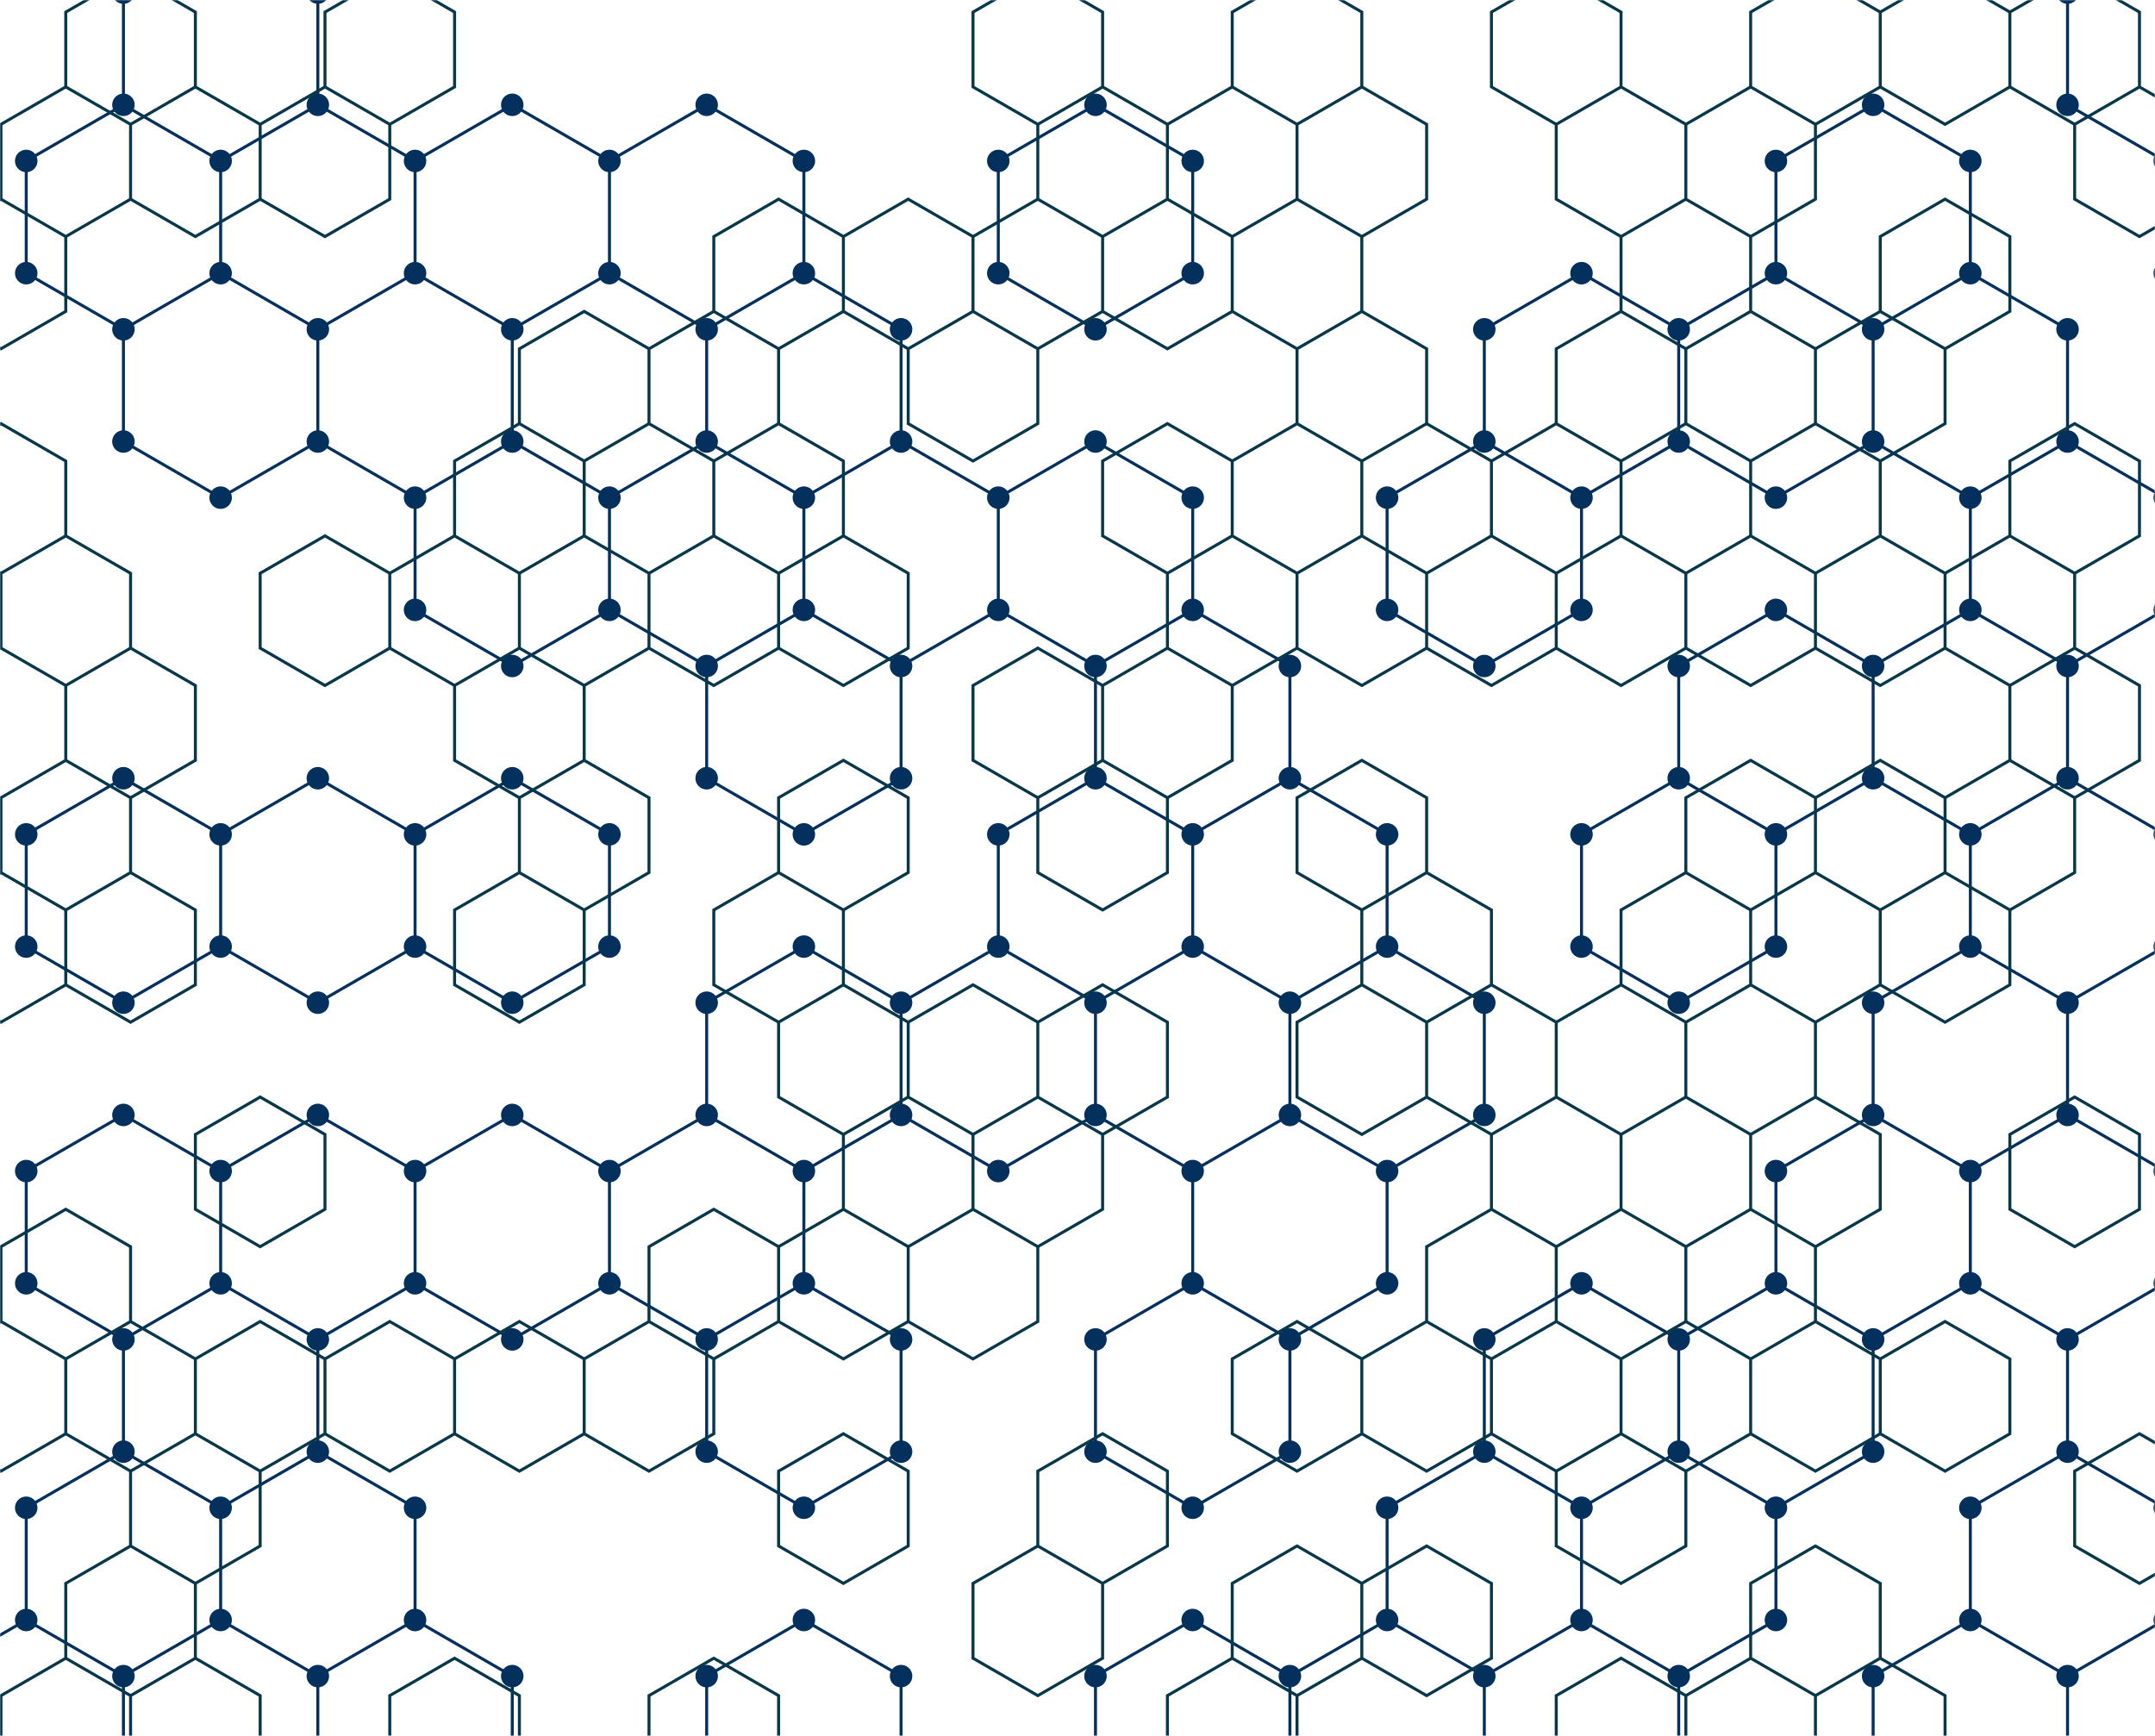 <svg xmlns="http://www.w3.org/2000/svg" version="1.1" xmlns:xlink="http://www.w3.org/1999/xlink" xmlns:svgjs="http://svgjs.com/svgjs" width="1440" height="1160" preserveAspectRatio="none" viewBox="0 0 1440 1160"><g mask="url(&quot;#SvgjsMask1005&quot;)" fill="none"><path d="M82.48 70.05L147.44 107.55L147.44 182.55L82.48 220.05L17.53 182.55L17.53 107.55zM82.48 520.05L147.44 557.55L147.44 632.55L82.48 670.05L17.53 632.55L17.53 557.55zM82.48 745.05L147.44 782.55L147.44 857.55L82.48 895.05L17.53 857.55L17.53 782.55zM82.48 970.05L147.44 1007.55L147.44 1082.55L82.48 1120.05L17.53 1082.55L17.53 1007.55zM17.53 1082.55L82.48 1120.05L82.48 1195.05L17.53 1232.55L-47.42 1195.05L-47.42 1120.05zM147.44 -42.45L212.39 -4.95L212.39 70.05L147.44 107.55L82.48 70.05L82.48 -4.95zM212.39 70.05L277.35 107.55L277.35 182.55L212.39 220.05L147.44 182.55L147.44 107.55zM147.44 182.55L212.39 220.05L212.39 295.05L147.44 332.55L82.48 295.05L82.48 220.05zM212.39 520.05L277.35 557.55L277.35 632.55L212.39 670.05L147.44 632.55L147.44 557.55zM212.39 745.05L277.35 782.55L277.35 857.55L212.39 895.05L147.44 857.55L147.44 782.55zM147.44 857.55L212.39 895.05L212.39 970.05L147.44 1007.55L82.48 970.05L82.48 895.05zM212.39 970.05L277.35 1007.55L277.35 1082.55L212.39 1120.05L147.44 1082.55L147.44 1007.55zM147.44 1082.55L212.39 1120.05L212.39 1195.05L147.44 1232.55L82.48 1195.05L82.48 1120.05zM342.3 70.05L407.25 107.55L407.25 182.55L342.3 220.05L277.35 182.55L277.35 107.55zM277.35 182.55L342.3 220.05L342.3 295.05L277.35 332.55L212.39 295.05L212.39 220.05zM342.3 295.05L407.25 332.55L407.25 407.55L342.3 445.05L277.35 407.55L277.35 332.55zM342.3 520.05L407.25 557.55L407.25 632.55L342.3 670.05L277.35 632.55L277.35 557.55zM342.3 745.05L407.25 782.55L407.25 857.55L342.3 895.05L277.35 857.55L277.35 782.55zM277.35 1082.55L342.3 1120.05L342.3 1195.05L277.35 1232.55L212.39 1195.05L212.39 1120.05zM472.21 70.05L537.16 107.55L537.16 182.55L472.21 220.05L407.25 182.55L407.25 107.55zM472.21 295.05L537.16 332.55L537.16 407.55L472.21 445.05L407.25 407.55L407.25 332.55zM472.21 745.05L537.16 782.55L537.16 857.55L472.21 895.05L407.25 857.55L407.25 782.55zM537.16 182.55L602.11 220.05L602.11 295.05L537.16 332.55L472.21 295.05L472.21 220.05zM602.11 295.05L667.07 332.55L667.07 407.55L602.11 445.05L537.16 407.55L537.16 332.55zM537.16 407.55L602.11 445.05L602.11 520.05L537.16 557.55L472.21 520.05L472.21 445.05zM537.16 632.55L602.11 670.05L602.11 745.05L537.16 782.55L472.21 745.05L472.21 670.05zM537.16 857.55L602.11 895.05L602.11 970.05L537.16 1007.55L472.21 970.05L472.21 895.05zM537.16 1082.55L602.11 1120.05L602.11 1195.05L537.16 1232.55L472.21 1195.05L472.21 1120.05zM732.02 70.05L796.98 107.55L796.98 182.55L732.02 220.05L667.07 182.55L667.07 107.55zM732.02 295.05L796.98 332.55L796.98 407.55L732.02 445.05L667.07 407.55L667.07 332.55zM732.02 520.05L796.98 557.55L796.98 632.55L732.02 670.05L667.07 632.55L667.07 557.55zM667.07 632.55L732.02 670.05L732.02 745.05L667.07 782.55L602.11 745.05L602.11 670.05zM796.97 407.55L861.93 445.05L861.93 520.05L796.97 557.55L732.02 520.05L732.02 445.05zM861.93 520.05L926.88 557.55L926.88 632.55L861.93 670.05L796.97 632.55L796.97 557.55zM796.97 632.55L861.93 670.05L861.93 745.05L796.97 782.55L732.02 745.05L732.02 670.05zM861.93 745.05L926.88 782.55L926.88 857.55L861.93 895.05L796.97 857.55L796.97 782.55zM796.97 857.55L861.93 895.05L861.93 970.05L796.97 1007.55L732.02 970.05L732.02 895.05zM796.97 1082.55L861.93 1120.05L861.93 1195.05L796.97 1232.55L732.02 1195.05L732.02 1120.05zM991.84 295.05L1056.79 332.55L1056.79 407.55L991.84 445.05L926.88 407.55L926.88 332.55zM926.88 632.55L991.84 670.05L991.84 745.05L926.88 782.55L861.93 745.05L861.93 670.05zM991.84 970.05L1056.79 1007.55L1056.79 1082.55L991.84 1120.05L926.88 1082.55L926.88 1007.55zM926.88 1082.55L991.84 1120.05L991.84 1195.05L926.88 1232.55L861.93 1195.05L861.93 1120.05zM1056.79 182.55L1121.74 220.05L1121.74 295.05L1056.79 332.55L991.84 295.05L991.84 220.05zM1121.74 520.05L1186.7 557.55L1186.7 632.55L1121.74 670.05L1056.79 632.55L1056.79 557.55zM1056.79 857.55L1121.74 895.05L1121.74 970.05L1056.79 1007.55L991.84 970.05L991.84 895.05zM1121.74 970.05L1186.7 1007.55L1186.7 1082.55L1121.74 1120.05L1056.79 1082.55L1056.79 1007.55zM1056.79 1082.55L1121.74 1120.05L1121.74 1195.05L1056.79 1232.55L991.84 1195.05L991.84 1120.05zM1251.65 70.05L1316.6 107.55L1316.6 182.55L1251.65 220.05L1186.7 182.55L1186.7 107.55zM1186.7 182.55L1251.65 220.05L1251.65 295.05L1186.7 332.55L1121.74 295.05L1121.74 220.05zM1186.7 407.55L1251.65 445.05L1251.65 520.05L1186.7 557.55L1121.74 520.05L1121.74 445.05zM1251.65 745.05L1316.6 782.55L1316.6 857.55L1251.65 895.05L1186.7 857.55L1186.7 782.55zM1186.7 857.55L1251.65 895.05L1251.65 970.05L1186.7 1007.55L1121.74 970.05L1121.74 895.05zM1316.61 182.55L1381.56 220.05L1381.56 295.05L1316.61 332.55L1251.65 295.05L1251.65 220.05zM1381.56 295.05L1446.51 332.55L1446.51 407.55L1381.56 445.05L1316.61 407.55L1316.61 332.55zM1316.61 407.55L1381.56 445.05L1381.56 520.05L1316.61 557.55L1251.65 520.05L1251.65 445.05zM1381.56 520.05L1446.51 557.55L1446.51 632.55L1381.56 670.05L1316.61 632.55L1316.61 557.55zM1316.61 632.55L1381.56 670.05L1381.56 745.05L1316.61 782.55L1251.65 745.05L1251.65 670.05zM1381.56 745.05L1446.51 782.55L1446.51 857.55L1381.56 895.05L1316.61 857.55L1316.61 782.55zM1381.56 970.05L1446.51 1007.55L1446.51 1082.55L1381.56 1120.05L1316.61 1082.55L1316.61 1007.55zM1316.61 1082.55L1381.56 1120.05L1381.56 1195.05L1316.61 1232.55L1251.65 1195.05L1251.65 1120.05zM1446.51 -42.45L1511.47 -4.95L1511.47 70.05L1446.51 107.55L1381.56 70.05L1381.56 -4.95zM1511.47 70.05L1576.42 107.55L1576.42 182.55L1511.47 220.05L1446.51 182.55L1446.51 107.55zM1446.51 632.55L1511.47 670.05L1511.47 745.05L1446.51 782.55L1381.56 745.05L1381.56 670.05zM1511.47 745.05L1576.42 782.55L1576.42 857.55L1511.47 895.05L1446.51 857.55L1446.51 782.55zM1446.51 857.55L1511.47 895.05L1511.47 970.05L1446.51 1007.55L1381.56 970.05L1381.56 895.05z" stroke="#03305d" stroke-width="2"></path><path d="M74.98 70.05 a7.5 7.5 0 1 0 15 0 a7.5 7.5 0 1 0 -15 0zM139.94 107.55 a7.5 7.5 0 1 0 15 0 a7.5 7.5 0 1 0 -15 0zM139.94 182.55 a7.5 7.5 0 1 0 15 0 a7.5 7.5 0 1 0 -15 0zM74.98 220.05 a7.5 7.5 0 1 0 15 0 a7.5 7.5 0 1 0 -15 0zM10.03 182.55 a7.5 7.5 0 1 0 15 0 a7.5 7.5 0 1 0 -15 0zM10.03 107.55 a7.5 7.5 0 1 0 15 0 a7.5 7.5 0 1 0 -15 0zM74.98 520.05 a7.5 7.5 0 1 0 15 0 a7.5 7.5 0 1 0 -15 0zM139.94 557.55 a7.5 7.5 0 1 0 15 0 a7.5 7.5 0 1 0 -15 0zM139.94 632.55 a7.5 7.5 0 1 0 15 0 a7.5 7.5 0 1 0 -15 0zM74.98 670.05 a7.5 7.5 0 1 0 15 0 a7.5 7.5 0 1 0 -15 0zM10.03 632.55 a7.5 7.5 0 1 0 15 0 a7.5 7.5 0 1 0 -15 0zM10.03 557.55 a7.5 7.5 0 1 0 15 0 a7.5 7.5 0 1 0 -15 0zM74.98 745.05 a7.5 7.5 0 1 0 15 0 a7.5 7.5 0 1 0 -15 0zM139.94 782.55 a7.5 7.5 0 1 0 15 0 a7.5 7.5 0 1 0 -15 0zM139.94 857.55 a7.5 7.5 0 1 0 15 0 a7.5 7.5 0 1 0 -15 0zM74.98 895.05 a7.5 7.5 0 1 0 15 0 a7.5 7.5 0 1 0 -15 0zM10.03 857.55 a7.5 7.5 0 1 0 15 0 a7.5 7.5 0 1 0 -15 0zM10.03 782.55 a7.5 7.5 0 1 0 15 0 a7.5 7.5 0 1 0 -15 0zM74.98 970.05 a7.5 7.5 0 1 0 15 0 a7.5 7.5 0 1 0 -15 0zM139.94 1007.55 a7.5 7.5 0 1 0 15 0 a7.5 7.5 0 1 0 -15 0zM139.94 1082.55 a7.5 7.5 0 1 0 15 0 a7.5 7.5 0 1 0 -15 0zM74.98 1120.05 a7.5 7.5 0 1 0 15 0 a7.5 7.5 0 1 0 -15 0zM10.03 1082.55 a7.5 7.5 0 1 0 15 0 a7.5 7.5 0 1 0 -15 0zM10.03 1007.55 a7.5 7.5 0 1 0 15 0 a7.5 7.5 0 1 0 -15 0zM74.98 1195.05 a7.5 7.5 0 1 0 15 0 a7.5 7.5 0 1 0 -15 0zM10.03 1232.55 a7.5 7.5 0 1 0 15 0 a7.5 7.5 0 1 0 -15 0zM-54.92 1195.05 a7.5 7.5 0 1 0 15 0 a7.5 7.5 0 1 0 -15 0zM-54.92 1120.05 a7.5 7.5 0 1 0 15 0 a7.5 7.5 0 1 0 -15 0zM139.94 -42.45 a7.5 7.5 0 1 0 15 0 a7.5 7.5 0 1 0 -15 0zM204.89 -4.95 a7.5 7.5 0 1 0 15 0 a7.5 7.5 0 1 0 -15 0zM204.89 70.05 a7.5 7.5 0 1 0 15 0 a7.5 7.5 0 1 0 -15 0zM74.98 -4.95 a7.5 7.5 0 1 0 15 0 a7.5 7.5 0 1 0 -15 0zM269.85 107.55 a7.5 7.5 0 1 0 15 0 a7.5 7.5 0 1 0 -15 0zM269.85 182.55 a7.5 7.5 0 1 0 15 0 a7.5 7.5 0 1 0 -15 0zM204.89 220.05 a7.5 7.5 0 1 0 15 0 a7.5 7.5 0 1 0 -15 0zM204.89 295.05 a7.5 7.5 0 1 0 15 0 a7.5 7.5 0 1 0 -15 0zM139.94 332.55 a7.5 7.5 0 1 0 15 0 a7.5 7.5 0 1 0 -15 0zM74.98 295.05 a7.5 7.5 0 1 0 15 0 a7.5 7.5 0 1 0 -15 0zM204.89 520.05 a7.5 7.5 0 1 0 15 0 a7.5 7.5 0 1 0 -15 0zM269.85 557.55 a7.5 7.5 0 1 0 15 0 a7.5 7.5 0 1 0 -15 0zM269.85 632.55 a7.5 7.5 0 1 0 15 0 a7.5 7.5 0 1 0 -15 0zM204.89 670.05 a7.5 7.5 0 1 0 15 0 a7.5 7.5 0 1 0 -15 0zM204.89 745.05 a7.5 7.5 0 1 0 15 0 a7.5 7.5 0 1 0 -15 0zM269.85 782.55 a7.5 7.5 0 1 0 15 0 a7.5 7.5 0 1 0 -15 0zM269.85 857.55 a7.5 7.5 0 1 0 15 0 a7.5 7.5 0 1 0 -15 0zM204.89 895.05 a7.5 7.5 0 1 0 15 0 a7.5 7.5 0 1 0 -15 0zM204.89 970.05 a7.5 7.5 0 1 0 15 0 a7.5 7.5 0 1 0 -15 0zM269.85 1007.55 a7.5 7.5 0 1 0 15 0 a7.5 7.5 0 1 0 -15 0zM269.85 1082.55 a7.5 7.5 0 1 0 15 0 a7.5 7.5 0 1 0 -15 0zM204.89 1120.05 a7.5 7.5 0 1 0 15 0 a7.5 7.5 0 1 0 -15 0zM204.89 1195.05 a7.5 7.5 0 1 0 15 0 a7.5 7.5 0 1 0 -15 0zM139.94 1232.55 a7.5 7.5 0 1 0 15 0 a7.5 7.5 0 1 0 -15 0zM334.8 70.05 a7.5 7.5 0 1 0 15 0 a7.5 7.5 0 1 0 -15 0zM399.75 107.55 a7.5 7.5 0 1 0 15 0 a7.5 7.5 0 1 0 -15 0zM399.75 182.55 a7.5 7.5 0 1 0 15 0 a7.5 7.5 0 1 0 -15 0zM334.8 220.05 a7.5 7.5 0 1 0 15 0 a7.5 7.5 0 1 0 -15 0zM334.8 295.05 a7.5 7.5 0 1 0 15 0 a7.5 7.5 0 1 0 -15 0zM269.85 332.55 a7.5 7.5 0 1 0 15 0 a7.5 7.5 0 1 0 -15 0zM399.75 332.55 a7.5 7.5 0 1 0 15 0 a7.5 7.5 0 1 0 -15 0zM399.75 407.55 a7.5 7.5 0 1 0 15 0 a7.5 7.5 0 1 0 -15 0zM334.8 445.05 a7.5 7.5 0 1 0 15 0 a7.5 7.5 0 1 0 -15 0zM269.85 407.55 a7.5 7.5 0 1 0 15 0 a7.5 7.5 0 1 0 -15 0zM334.8 520.05 a7.5 7.5 0 1 0 15 0 a7.5 7.5 0 1 0 -15 0zM399.75 557.55 a7.5 7.5 0 1 0 15 0 a7.5 7.5 0 1 0 -15 0zM399.75 632.55 a7.5 7.5 0 1 0 15 0 a7.5 7.5 0 1 0 -15 0zM334.8 670.05 a7.5 7.5 0 1 0 15 0 a7.5 7.5 0 1 0 -15 0zM334.8 745.05 a7.5 7.5 0 1 0 15 0 a7.5 7.5 0 1 0 -15 0zM399.75 782.55 a7.5 7.5 0 1 0 15 0 a7.5 7.5 0 1 0 -15 0zM399.75 857.55 a7.5 7.5 0 1 0 15 0 a7.5 7.5 0 1 0 -15 0zM334.8 895.05 a7.5 7.5 0 1 0 15 0 a7.5 7.5 0 1 0 -15 0zM334.8 1120.05 a7.5 7.5 0 1 0 15 0 a7.5 7.5 0 1 0 -15 0zM334.8 1195.05 a7.5 7.5 0 1 0 15 0 a7.5 7.5 0 1 0 -15 0zM269.85 1232.55 a7.5 7.5 0 1 0 15 0 a7.5 7.5 0 1 0 -15 0zM464.71 70.05 a7.5 7.5 0 1 0 15 0 a7.5 7.5 0 1 0 -15 0zM529.66 107.55 a7.5 7.5 0 1 0 15 0 a7.5 7.5 0 1 0 -15 0zM529.66 182.55 a7.5 7.5 0 1 0 15 0 a7.5 7.5 0 1 0 -15 0zM464.71 220.05 a7.5 7.5 0 1 0 15 0 a7.5 7.5 0 1 0 -15 0zM464.71 295.05 a7.5 7.5 0 1 0 15 0 a7.5 7.5 0 1 0 -15 0zM529.66 332.55 a7.5 7.5 0 1 0 15 0 a7.5 7.5 0 1 0 -15 0zM529.66 407.55 a7.5 7.5 0 1 0 15 0 a7.5 7.5 0 1 0 -15 0zM464.71 445.05 a7.5 7.5 0 1 0 15 0 a7.5 7.5 0 1 0 -15 0zM464.71 745.05 a7.5 7.5 0 1 0 15 0 a7.5 7.5 0 1 0 -15 0zM529.66 782.55 a7.5 7.5 0 1 0 15 0 a7.5 7.5 0 1 0 -15 0zM529.66 857.55 a7.5 7.5 0 1 0 15 0 a7.5 7.5 0 1 0 -15 0zM464.71 895.05 a7.5 7.5 0 1 0 15 0 a7.5 7.5 0 1 0 -15 0zM594.61 220.05 a7.5 7.5 0 1 0 15 0 a7.5 7.5 0 1 0 -15 0zM594.61 295.05 a7.5 7.5 0 1 0 15 0 a7.5 7.5 0 1 0 -15 0zM659.57 332.55 a7.5 7.5 0 1 0 15 0 a7.5 7.5 0 1 0 -15 0zM659.57 407.55 a7.5 7.5 0 1 0 15 0 a7.5 7.5 0 1 0 -15 0zM594.61 445.05 a7.5 7.5 0 1 0 15 0 a7.5 7.5 0 1 0 -15 0zM594.61 520.05 a7.5 7.5 0 1 0 15 0 a7.5 7.5 0 1 0 -15 0zM529.66 557.55 a7.5 7.5 0 1 0 15 0 a7.5 7.5 0 1 0 -15 0zM464.71 520.05 a7.5 7.5 0 1 0 15 0 a7.5 7.5 0 1 0 -15 0zM529.66 632.55 a7.5 7.5 0 1 0 15 0 a7.5 7.5 0 1 0 -15 0zM594.61 670.05 a7.5 7.5 0 1 0 15 0 a7.5 7.5 0 1 0 -15 0zM594.61 745.05 a7.5 7.5 0 1 0 15 0 a7.5 7.5 0 1 0 -15 0zM464.71 670.05 a7.5 7.5 0 1 0 15 0 a7.5 7.5 0 1 0 -15 0zM594.61 895.05 a7.5 7.5 0 1 0 15 0 a7.5 7.5 0 1 0 -15 0zM594.61 970.05 a7.5 7.5 0 1 0 15 0 a7.5 7.5 0 1 0 -15 0zM529.66 1007.55 a7.5 7.5 0 1 0 15 0 a7.5 7.5 0 1 0 -15 0zM464.71 970.05 a7.5 7.5 0 1 0 15 0 a7.5 7.5 0 1 0 -15 0zM529.66 1082.55 a7.5 7.5 0 1 0 15 0 a7.5 7.5 0 1 0 -15 0zM594.61 1120.05 a7.5 7.5 0 1 0 15 0 a7.5 7.5 0 1 0 -15 0zM594.61 1195.05 a7.5 7.5 0 1 0 15 0 a7.5 7.5 0 1 0 -15 0zM529.66 1232.55 a7.5 7.5 0 1 0 15 0 a7.5 7.5 0 1 0 -15 0zM464.71 1195.05 a7.5 7.5 0 1 0 15 0 a7.5 7.5 0 1 0 -15 0zM464.71 1120.05 a7.5 7.5 0 1 0 15 0 a7.5 7.5 0 1 0 -15 0zM724.52 70.05 a7.5 7.5 0 1 0 15 0 a7.5 7.5 0 1 0 -15 0zM789.48 107.55 a7.5 7.5 0 1 0 15 0 a7.5 7.5 0 1 0 -15 0zM789.48 182.55 a7.5 7.5 0 1 0 15 0 a7.5 7.5 0 1 0 -15 0zM724.52 220.05 a7.5 7.5 0 1 0 15 0 a7.5 7.5 0 1 0 -15 0zM659.57 182.55 a7.5 7.5 0 1 0 15 0 a7.5 7.5 0 1 0 -15 0zM659.57 107.55 a7.5 7.5 0 1 0 15 0 a7.5 7.5 0 1 0 -15 0zM724.52 295.05 a7.5 7.5 0 1 0 15 0 a7.5 7.5 0 1 0 -15 0zM789.48 332.55 a7.5 7.5 0 1 0 15 0 a7.5 7.5 0 1 0 -15 0zM789.48 407.55 a7.5 7.5 0 1 0 15 0 a7.5 7.5 0 1 0 -15 0zM724.52 445.05 a7.5 7.5 0 1 0 15 0 a7.5 7.5 0 1 0 -15 0zM724.52 520.05 a7.5 7.5 0 1 0 15 0 a7.5 7.5 0 1 0 -15 0zM789.48 557.55 a7.5 7.5 0 1 0 15 0 a7.5 7.5 0 1 0 -15 0zM789.48 632.55 a7.5 7.5 0 1 0 15 0 a7.5 7.5 0 1 0 -15 0zM724.52 670.05 a7.5 7.5 0 1 0 15 0 a7.5 7.5 0 1 0 -15 0zM659.57 632.55 a7.5 7.5 0 1 0 15 0 a7.5 7.5 0 1 0 -15 0zM659.57 557.55 a7.5 7.5 0 1 0 15 0 a7.5 7.5 0 1 0 -15 0zM724.52 745.05 a7.5 7.5 0 1 0 15 0 a7.5 7.5 0 1 0 -15 0zM659.57 782.55 a7.5 7.5 0 1 0 15 0 a7.5 7.5 0 1 0 -15 0zM789.47 407.55 a7.5 7.5 0 1 0 15 0 a7.5 7.5 0 1 0 -15 0zM854.43 445.05 a7.5 7.5 0 1 0 15 0 a7.5 7.5 0 1 0 -15 0zM854.43 520.05 a7.5 7.5 0 1 0 15 0 a7.5 7.5 0 1 0 -15 0zM789.47 557.55 a7.5 7.5 0 1 0 15 0 a7.5 7.5 0 1 0 -15 0zM919.38 557.55 a7.5 7.5 0 1 0 15 0 a7.5 7.5 0 1 0 -15 0zM919.38 632.55 a7.5 7.5 0 1 0 15 0 a7.5 7.5 0 1 0 -15 0zM854.43 670.05 a7.5 7.5 0 1 0 15 0 a7.5 7.5 0 1 0 -15 0zM789.47 632.55 a7.5 7.5 0 1 0 15 0 a7.5 7.5 0 1 0 -15 0zM854.43 745.05 a7.5 7.5 0 1 0 15 0 a7.5 7.5 0 1 0 -15 0zM789.47 782.55 a7.5 7.5 0 1 0 15 0 a7.5 7.5 0 1 0 -15 0zM919.38 782.55 a7.5 7.5 0 1 0 15 0 a7.5 7.5 0 1 0 -15 0zM919.38 857.55 a7.5 7.5 0 1 0 15 0 a7.5 7.5 0 1 0 -15 0zM854.43 895.05 a7.5 7.5 0 1 0 15 0 a7.5 7.5 0 1 0 -15 0zM789.47 857.55 a7.5 7.5 0 1 0 15 0 a7.5 7.5 0 1 0 -15 0zM854.43 970.05 a7.5 7.5 0 1 0 15 0 a7.5 7.5 0 1 0 -15 0zM789.47 1007.55 a7.5 7.5 0 1 0 15 0 a7.5 7.5 0 1 0 -15 0zM724.52 970.05 a7.5 7.5 0 1 0 15 0 a7.5 7.5 0 1 0 -15 0zM724.52 895.05 a7.5 7.5 0 1 0 15 0 a7.5 7.5 0 1 0 -15 0zM789.47 1082.55 a7.5 7.5 0 1 0 15 0 a7.5 7.5 0 1 0 -15 0zM854.43 1120.05 a7.5 7.5 0 1 0 15 0 a7.5 7.5 0 1 0 -15 0zM854.43 1195.05 a7.5 7.5 0 1 0 15 0 a7.5 7.5 0 1 0 -15 0zM789.47 1232.55 a7.5 7.5 0 1 0 15 0 a7.5 7.5 0 1 0 -15 0zM724.52 1195.05 a7.5 7.5 0 1 0 15 0 a7.5 7.5 0 1 0 -15 0zM724.52 1120.05 a7.5 7.5 0 1 0 15 0 a7.5 7.5 0 1 0 -15 0zM984.34 295.05 a7.5 7.5 0 1 0 15 0 a7.5 7.5 0 1 0 -15 0zM1049.29 332.55 a7.5 7.5 0 1 0 15 0 a7.5 7.5 0 1 0 -15 0zM1049.29 407.55 a7.5 7.5 0 1 0 15 0 a7.5 7.5 0 1 0 -15 0zM984.34 445.05 a7.5 7.5 0 1 0 15 0 a7.5 7.5 0 1 0 -15 0zM919.38 407.55 a7.5 7.5 0 1 0 15 0 a7.5 7.5 0 1 0 -15 0zM919.38 332.55 a7.5 7.5 0 1 0 15 0 a7.5 7.5 0 1 0 -15 0zM984.34 670.05 a7.5 7.5 0 1 0 15 0 a7.5 7.5 0 1 0 -15 0zM984.34 745.05 a7.5 7.5 0 1 0 15 0 a7.5 7.5 0 1 0 -15 0zM984.34 970.05 a7.5 7.5 0 1 0 15 0 a7.5 7.5 0 1 0 -15 0zM1049.29 1007.55 a7.5 7.5 0 1 0 15 0 a7.5 7.5 0 1 0 -15 0zM1049.29 1082.55 a7.5 7.5 0 1 0 15 0 a7.5 7.5 0 1 0 -15 0zM984.34 1120.05 a7.5 7.5 0 1 0 15 0 a7.5 7.5 0 1 0 -15 0zM919.38 1082.55 a7.5 7.5 0 1 0 15 0 a7.5 7.5 0 1 0 -15 0zM919.38 1007.55 a7.5 7.5 0 1 0 15 0 a7.5 7.5 0 1 0 -15 0zM984.34 1195.05 a7.5 7.5 0 1 0 15 0 a7.5 7.5 0 1 0 -15 0zM919.38 1232.55 a7.5 7.5 0 1 0 15 0 a7.5 7.5 0 1 0 -15 0zM1049.29 182.55 a7.5 7.5 0 1 0 15 0 a7.5 7.5 0 1 0 -15 0zM1114.24 220.05 a7.5 7.5 0 1 0 15 0 a7.5 7.5 0 1 0 -15 0zM1114.24 295.05 a7.5 7.5 0 1 0 15 0 a7.5 7.5 0 1 0 -15 0zM984.34 220.05 a7.5 7.5 0 1 0 15 0 a7.5 7.5 0 1 0 -15 0zM1114.24 520.05 a7.5 7.5 0 1 0 15 0 a7.5 7.5 0 1 0 -15 0zM1179.2 557.55 a7.5 7.5 0 1 0 15 0 a7.5 7.5 0 1 0 -15 0zM1179.2 632.55 a7.5 7.5 0 1 0 15 0 a7.5 7.5 0 1 0 -15 0zM1114.24 670.05 a7.5 7.5 0 1 0 15 0 a7.5 7.5 0 1 0 -15 0zM1049.29 632.55 a7.5 7.5 0 1 0 15 0 a7.5 7.5 0 1 0 -15 0zM1049.29 557.55 a7.5 7.5 0 1 0 15 0 a7.5 7.5 0 1 0 -15 0zM1049.29 857.55 a7.5 7.5 0 1 0 15 0 a7.5 7.5 0 1 0 -15 0zM1114.24 895.05 a7.5 7.5 0 1 0 15 0 a7.5 7.5 0 1 0 -15 0zM1114.24 970.05 a7.5 7.5 0 1 0 15 0 a7.5 7.5 0 1 0 -15 0zM984.34 895.05 a7.5 7.5 0 1 0 15 0 a7.5 7.5 0 1 0 -15 0zM1179.2 1007.55 a7.5 7.5 0 1 0 15 0 a7.5 7.5 0 1 0 -15 0zM1179.2 1082.55 a7.5 7.5 0 1 0 15 0 a7.5 7.5 0 1 0 -15 0zM1114.24 1120.05 a7.5 7.5 0 1 0 15 0 a7.5 7.5 0 1 0 -15 0zM1114.24 1195.05 a7.5 7.5 0 1 0 15 0 a7.5 7.5 0 1 0 -15 0zM1049.29 1232.55 a7.5 7.5 0 1 0 15 0 a7.5 7.5 0 1 0 -15 0zM1244.15 70.05 a7.5 7.5 0 1 0 15 0 a7.5 7.5 0 1 0 -15 0zM1309.1 107.55 a7.5 7.5 0 1 0 15 0 a7.5 7.5 0 1 0 -15 0zM1309.1 182.55 a7.5 7.5 0 1 0 15 0 a7.5 7.5 0 1 0 -15 0zM1244.15 220.05 a7.5 7.5 0 1 0 15 0 a7.5 7.5 0 1 0 -15 0zM1179.2 182.55 a7.5 7.5 0 1 0 15 0 a7.5 7.5 0 1 0 -15 0zM1179.2 107.55 a7.5 7.5 0 1 0 15 0 a7.5 7.5 0 1 0 -15 0zM1244.15 295.05 a7.5 7.5 0 1 0 15 0 a7.5 7.5 0 1 0 -15 0zM1179.2 332.55 a7.5 7.5 0 1 0 15 0 a7.5 7.5 0 1 0 -15 0zM1179.2 407.55 a7.5 7.5 0 1 0 15 0 a7.5 7.5 0 1 0 -15 0zM1244.15 445.05 a7.5 7.5 0 1 0 15 0 a7.5 7.5 0 1 0 -15 0zM1244.15 520.05 a7.5 7.5 0 1 0 15 0 a7.5 7.5 0 1 0 -15 0zM1114.24 445.05 a7.5 7.5 0 1 0 15 0 a7.5 7.5 0 1 0 -15 0zM1244.15 745.05 a7.5 7.5 0 1 0 15 0 a7.5 7.5 0 1 0 -15 0zM1309.1 782.55 a7.5 7.5 0 1 0 15 0 a7.5 7.5 0 1 0 -15 0zM1309.1 857.55 a7.5 7.5 0 1 0 15 0 a7.5 7.5 0 1 0 -15 0zM1244.15 895.05 a7.5 7.5 0 1 0 15 0 a7.5 7.5 0 1 0 -15 0zM1179.2 857.55 a7.5 7.5 0 1 0 15 0 a7.5 7.5 0 1 0 -15 0zM1179.2 782.55 a7.5 7.5 0 1 0 15 0 a7.5 7.5 0 1 0 -15 0zM1244.15 970.05 a7.5 7.5 0 1 0 15 0 a7.5 7.5 0 1 0 -15 0zM1309.11 182.55 a7.5 7.5 0 1 0 15 0 a7.5 7.5 0 1 0 -15 0zM1374.06 220.05 a7.5 7.5 0 1 0 15 0 a7.5 7.5 0 1 0 -15 0zM1374.06 295.05 a7.5 7.5 0 1 0 15 0 a7.5 7.5 0 1 0 -15 0zM1309.11 332.55 a7.5 7.5 0 1 0 15 0 a7.5 7.5 0 1 0 -15 0zM1439.01 332.55 a7.5 7.5 0 1 0 15 0 a7.5 7.5 0 1 0 -15 0zM1439.01 407.55 a7.5 7.5 0 1 0 15 0 a7.5 7.5 0 1 0 -15 0zM1374.06 445.05 a7.5 7.5 0 1 0 15 0 a7.5 7.5 0 1 0 -15 0zM1309.11 407.55 a7.5 7.5 0 1 0 15 0 a7.5 7.5 0 1 0 -15 0zM1374.06 520.05 a7.5 7.5 0 1 0 15 0 a7.5 7.5 0 1 0 -15 0zM1309.11 557.55 a7.5 7.5 0 1 0 15 0 a7.5 7.5 0 1 0 -15 0zM1439.01 557.55 a7.5 7.5 0 1 0 15 0 a7.5 7.5 0 1 0 -15 0zM1439.01 632.55 a7.5 7.5 0 1 0 15 0 a7.5 7.5 0 1 0 -15 0zM1374.06 670.05 a7.5 7.5 0 1 0 15 0 a7.5 7.5 0 1 0 -15 0zM1309.11 632.55 a7.5 7.5 0 1 0 15 0 a7.5 7.5 0 1 0 -15 0zM1374.06 745.05 a7.5 7.5 0 1 0 15 0 a7.5 7.5 0 1 0 -15 0zM1309.11 782.55 a7.5 7.5 0 1 0 15 0 a7.5 7.5 0 1 0 -15 0zM1244.15 670.05 a7.5 7.5 0 1 0 15 0 a7.5 7.5 0 1 0 -15 0zM1439.01 782.55 a7.5 7.5 0 1 0 15 0 a7.5 7.5 0 1 0 -15 0zM1439.01 857.55 a7.5 7.5 0 1 0 15 0 a7.5 7.5 0 1 0 -15 0zM1374.06 895.05 a7.5 7.5 0 1 0 15 0 a7.5 7.5 0 1 0 -15 0zM1309.11 857.55 a7.5 7.5 0 1 0 15 0 a7.5 7.5 0 1 0 -15 0zM1374.06 970.05 a7.5 7.5 0 1 0 15 0 a7.5 7.5 0 1 0 -15 0zM1439.01 1007.55 a7.5 7.5 0 1 0 15 0 a7.5 7.5 0 1 0 -15 0zM1439.01 1082.55 a7.5 7.5 0 1 0 15 0 a7.5 7.5 0 1 0 -15 0zM1374.06 1120.05 a7.5 7.5 0 1 0 15 0 a7.5 7.5 0 1 0 -15 0zM1309.11 1082.55 a7.5 7.5 0 1 0 15 0 a7.5 7.5 0 1 0 -15 0zM1309.11 1007.55 a7.5 7.5 0 1 0 15 0 a7.5 7.5 0 1 0 -15 0zM1374.06 1195.05 a7.5 7.5 0 1 0 15 0 a7.5 7.5 0 1 0 -15 0zM1309.11 1232.55 a7.5 7.5 0 1 0 15 0 a7.5 7.5 0 1 0 -15 0zM1244.15 1195.05 a7.5 7.5 0 1 0 15 0 a7.5 7.5 0 1 0 -15 0zM1244.15 1120.05 a7.5 7.5 0 1 0 15 0 a7.5 7.5 0 1 0 -15 0zM1439.01 -42.45 a7.5 7.5 0 1 0 15 0 a7.5 7.5 0 1 0 -15 0zM1503.97 -4.95 a7.5 7.5 0 1 0 15 0 a7.5 7.5 0 1 0 -15 0zM1503.97 70.05 a7.5 7.5 0 1 0 15 0 a7.5 7.5 0 1 0 -15 0zM1439.01 107.55 a7.5 7.5 0 1 0 15 0 a7.5 7.5 0 1 0 -15 0zM1374.06 70.05 a7.5 7.5 0 1 0 15 0 a7.5 7.5 0 1 0 -15 0zM1374.06 -4.95 a7.5 7.5 0 1 0 15 0 a7.5 7.5 0 1 0 -15 0zM1568.92 107.55 a7.5 7.5 0 1 0 15 0 a7.5 7.5 0 1 0 -15 0zM1568.92 182.55 a7.5 7.5 0 1 0 15 0 a7.5 7.5 0 1 0 -15 0zM1503.97 220.05 a7.5 7.5 0 1 0 15 0 a7.5 7.5 0 1 0 -15 0zM1439.01 182.55 a7.5 7.5 0 1 0 15 0 a7.5 7.5 0 1 0 -15 0zM1503.97 670.05 a7.5 7.5 0 1 0 15 0 a7.5 7.5 0 1 0 -15 0zM1503.97 745.05 a7.5 7.5 0 1 0 15 0 a7.5 7.5 0 1 0 -15 0zM1568.92 782.55 a7.5 7.5 0 1 0 15 0 a7.5 7.5 0 1 0 -15 0zM1568.92 857.55 a7.5 7.5 0 1 0 15 0 a7.5 7.5 0 1 0 -15 0zM1503.97 895.05 a7.5 7.5 0 1 0 15 0 a7.5 7.5 0 1 0 -15 0zM1503.97 970.05 a7.5 7.5 0 1 0 15 0 a7.5 7.5 0 1 0 -15 0z" fill="#03305d"></path><path d="M43.94 58.08L87.25 83.08L87.25 133.08L43.94 158.08L0.64 133.08L0.64 83.08zM0.64 133.08L43.94 158.08L43.94 208.08L0.64 233.08L-42.66 208.08L-42.66 158.08zM0.64 283.08L43.94 308.08L43.94 358.08L0.64 383.08L-42.66 358.08L-42.66 308.08zM43.94 358.08L87.25 383.08L87.25 433.08L43.94 458.08L0.64 433.08L0.64 383.08zM43.94 508.08L87.25 533.08L87.25 583.08L43.94 608.08L0.64 583.08L0.64 533.08zM0.64 583.08L43.94 608.08L43.94 658.08L0.64 683.08L-42.66 658.08L-42.66 608.08zM43.94 808.08L87.25 833.08L87.25 883.08L43.94 908.08L0.64 883.08L0.64 833.08zM0.64 883.08L43.94 908.08L43.94 958.08L0.64 983.08L-42.66 958.08L-42.66 908.08zM43.94 1108.08L87.25 1133.08L87.25 1183.08L43.94 1208.08L0.64 1183.08L0.64 1133.08zM87.25 -16.92L130.55 8.08L130.55 58.08L87.25 83.08L43.94 58.08L43.94 8.08zM130.55 58.08L173.85 83.08L173.85 133.08L130.55 158.08L87.25 133.08L87.25 83.08zM87.25 433.08L130.55 458.08L130.55 508.08L87.25 533.08L43.94 508.08L43.94 458.08zM87.25 583.08L130.55 608.08L130.55 658.08L87.25 683.08L43.94 658.08L43.94 608.08zM87.25 883.08L130.55 908.08L130.55 958.08L87.25 983.08L43.94 958.08L43.94 908.08zM130.55 958.08L173.85 983.08L173.85 1033.08L130.55 1058.08L87.25 1033.08L87.25 983.08zM87.25 1033.08L130.55 1058.08L130.55 1108.08L87.25 1133.08L43.94 1108.08L43.94 1058.08zM130.55 1108.08L173.85 1133.08L173.85 1183.08L130.55 1208.08L87.25 1183.08L87.25 1133.08zM217.15 58.08L260.45 83.08L260.45 133.08L217.15 158.08L173.85 133.08L173.85 83.08zM217.15 358.08L260.45 383.08L260.45 433.08L217.15 458.08L173.85 433.08L173.85 383.08zM173.85 733.08L217.15 758.08L217.15 808.08L173.85 833.08L130.55 808.08L130.55 758.08zM173.85 883.08L217.15 908.08L217.15 958.08L173.85 983.08L130.55 958.08L130.55 908.08zM260.45 -16.92L303.76 8.08L303.76 58.08L260.45 83.08L217.15 58.08L217.15 8.08zM303.76 358.08L347.06 383.08L347.06 433.08L303.76 458.08L260.45 433.08L260.45 383.08zM260.45 883.08L303.76 908.08L303.76 958.08L260.45 983.08L217.15 958.08L217.15 908.08zM303.76 1108.08L347.06 1133.08L347.06 1183.08L303.76 1208.08L260.45 1183.08L260.45 1133.08zM390.36 208.08L433.67 233.08L433.67 283.08L390.36 308.08L347.06 283.08L347.06 233.08zM347.06 283.08L390.36 308.08L390.36 358.08L347.06 383.08L303.76 358.08L303.76 308.08zM390.36 358.08L433.67 383.08L433.67 433.08L390.36 458.08L347.06 433.08L347.06 383.08zM347.06 433.08L390.36 458.08L390.36 508.08L347.06 533.08L303.76 508.08L303.76 458.08zM390.36 508.08L433.67 533.08L433.67 583.08L390.36 608.08L347.06 583.08L347.06 533.08zM347.06 583.08L390.36 608.08L390.36 658.08L347.06 683.08L303.76 658.08L303.76 608.08zM347.06 883.08L390.36 908.08L390.36 958.08L347.06 983.08L303.76 958.08L303.76 908.08zM476.97 208.08L520.27 233.08L520.27 283.08L476.97 308.08L433.67 283.08L433.67 233.08zM476.97 358.08L520.27 383.08L520.27 433.08L476.97 458.08L433.67 433.08L433.67 383.08zM476.97 808.08L520.27 833.08L520.27 883.08L476.97 908.08L433.67 883.08L433.67 833.08zM433.67 883.08L476.97 908.08L476.97 958.08L433.67 983.08L390.36 958.08L390.36 908.08zM476.97 1108.08L520.27 1133.08L520.27 1183.08L476.97 1208.08L433.67 1183.08L433.67 1133.08zM520.27 133.08L563.57 158.08L563.57 208.08L520.27 233.08L476.97 208.08L476.97 158.08zM520.27 283.08L563.57 308.08L563.57 358.08L520.27 383.08L476.97 358.08L476.97 308.08zM563.57 358.08L606.88 383.08L606.88 433.08L563.57 458.08L520.27 433.08L520.27 383.08zM563.57 508.08L606.88 533.08L606.88 583.08L563.57 608.08L520.27 583.08L520.27 533.08zM520.27 583.08L563.57 608.08L563.57 658.08L520.27 683.08L476.97 658.08L476.97 608.08zM563.57 658.08L606.88 683.08L606.88 733.08L563.57 758.08L520.27 733.08L520.27 683.08zM563.57 808.08L606.88 833.08L606.88 883.08L563.57 908.08L520.27 883.08L520.27 833.08zM563.57 958.08L606.88 983.08L606.88 1033.08L563.57 1058.08L520.27 1033.08L520.27 983.08zM606.88 133.08L650.18 158.08L650.18 208.08L606.88 233.08L563.57 208.08L563.57 158.08zM650.18 208.08L693.48 233.08L693.48 283.08L650.18 308.08L606.88 283.08L606.88 233.08zM650.18 658.08L693.48 683.08L693.48 733.08L650.18 758.08L606.88 733.08L606.88 683.08zM606.88 733.08L650.18 758.08L650.18 808.08L606.88 833.08L563.57 808.08L563.57 758.08zM650.18 808.08L693.48 833.08L693.48 883.08L650.18 908.08L606.88 883.08L606.88 833.08zM693.48 -16.92L736.78 8.08L736.78 58.08L693.48 83.08L650.18 58.08L650.18 8.08zM736.78 58.08L780.09 83.08L780.09 133.08L736.78 158.08L693.48 133.08L693.48 83.08zM693.48 133.08L736.78 158.08L736.78 208.08L693.48 233.08L650.18 208.08L650.18 158.08zM693.48 433.08L736.78 458.08L736.78 508.08L693.48 533.08L650.18 508.08L650.18 458.08zM736.78 508.08L780.09 533.08L780.09 583.08L736.78 608.08L693.48 583.08L693.48 533.08zM736.78 658.08L780.09 683.08L780.09 733.08L736.78 758.08L693.48 733.08L693.48 683.08zM693.48 733.08L736.78 758.08L736.78 808.08L693.48 833.08L650.18 808.08L650.18 758.08zM736.78 958.08L780.09 983.08L780.09 1033.08L736.78 1058.08L693.48 1033.08L693.48 983.08zM693.48 1033.08L736.78 1058.08L736.78 1108.08L693.48 1133.08L650.18 1108.08L650.18 1058.08zM823.39 58.08L866.69 83.08L866.69 133.08L823.39 158.08L780.09 133.08L780.09 83.08zM780.09 133.08L823.39 158.08L823.39 208.08L780.09 233.08L736.78 208.08L736.78 158.08zM780.09 283.08L823.39 308.08L823.39 358.08L780.09 383.08L736.78 358.08L736.78 308.08zM823.39 358.08L866.69 383.08L866.69 433.08L823.39 458.08L780.09 433.08L780.09 383.08zM780.09 433.08L823.39 458.08L823.39 508.08L780.09 533.08L736.78 508.08L736.78 458.08zM823.39 1108.08L866.69 1133.08L866.69 1183.08L823.39 1208.08L780.09 1183.08L780.09 1133.08zM866.69 -16.92L909.99 8.08L909.99 58.08L866.69 83.08L823.39 58.08L823.39 8.08zM909.99 58.08L953.3 83.08L953.3 133.08L909.99 158.08L866.69 133.08L866.69 83.08zM866.69 133.08L909.99 158.08L909.99 208.08L866.69 233.08L823.39 208.08L823.39 158.08zM909.99 208.08L953.3 233.08L953.3 283.08L909.99 308.08L866.69 283.08L866.69 233.08zM866.69 283.08L909.99 308.08L909.99 358.08L866.69 383.08L823.39 358.08L823.39 308.08zM909.99 358.08L953.3 383.08L953.3 433.08L909.99 458.08L866.69 433.08L866.69 383.08zM909.99 508.08L953.3 533.08L953.3 583.08L909.99 608.08L866.69 583.08L866.69 533.08zM909.99 658.08L953.3 683.08L953.3 733.08L909.99 758.08L866.69 733.08L866.69 683.08zM866.69 883.08L909.99 908.08L909.99 958.08L866.69 983.08L823.39 958.08L823.39 908.08zM866.69 1033.08L909.99 1058.08L909.99 1108.08L866.69 1133.08L823.39 1108.08L823.39 1058.08zM953.3 283.08L996.6 308.08L996.6 358.08L953.3 383.08L909.99 358.08L909.99 308.08zM996.6 358.08L1039.9 383.08L1039.9 433.08L996.6 458.08L953.3 433.08L953.3 383.08zM953.3 583.08L996.6 608.08L996.6 658.08L953.3 683.08L909.99 658.08L909.99 608.08zM996.6 658.08L1039.9 683.08L1039.9 733.08L996.6 758.08L953.3 733.08L953.3 683.08zM996.6 808.08L1039.9 833.08L1039.9 883.08L996.6 908.08L953.3 883.08L953.3 833.08zM953.3 883.08L996.6 908.08L996.6 958.08L953.3 983.08L909.99 958.08L909.99 908.08zM953.3 1033.08L996.6 1058.08L996.6 1108.08L953.3 1133.08L909.99 1108.08L909.99 1058.08zM1039.9 -16.92L1083.2 8.08L1083.2 58.08L1039.9 83.08L996.6 58.08L996.6 8.08zM1083.2 58.08L1126.51 83.08L1126.51 133.08L1083.2 158.08L1039.9 133.08L1039.9 83.08zM1083.2 208.08L1126.51 233.08L1126.51 283.08L1083.2 308.08L1039.9 283.08L1039.9 233.08zM1039.9 283.08L1083.2 308.08L1083.2 358.08L1039.9 383.08L996.6 358.08L996.6 308.08zM1083.2 358.08L1126.51 383.08L1126.51 433.08L1083.2 458.08L1039.9 433.08L1039.9 383.08zM1083.2 658.08L1126.51 683.08L1126.51 733.08L1083.2 758.08L1039.9 733.08L1039.9 683.08zM1039.9 733.08L1083.2 758.08L1083.2 808.08L1039.9 833.08L996.6 808.08L996.6 758.08zM1039.9 883.08L1083.2 908.08L1083.2 958.08L1039.9 983.08L996.6 958.08L996.6 908.08zM1083.2 958.08L1126.51 983.08L1126.51 1033.08L1083.2 1058.08L1039.9 1033.08L1039.9 983.08zM1083.2 1108.08L1126.51 1133.08L1126.51 1183.08L1083.2 1208.08L1039.9 1183.08L1039.9 1133.08zM1169.81 58.08L1213.11 83.08L1213.11 133.08L1169.81 158.08L1126.51 133.08L1126.51 83.08zM1126.51 133.08L1169.81 158.08L1169.81 208.08L1126.51 233.08L1083.2 208.08L1083.2 158.08zM1169.81 208.08L1213.11 233.08L1213.11 283.08L1169.81 308.08L1126.51 283.08L1126.51 233.08zM1169.81 358.08L1213.11 383.08L1213.11 433.08L1169.81 458.08L1126.51 433.08L1126.51 383.08zM1169.81 508.08L1213.11 533.08L1213.11 583.08L1169.81 608.08L1126.51 583.08L1126.51 533.08zM1126.51 583.08L1169.81 608.08L1169.81 658.08L1126.51 683.08L1083.2 658.08L1083.2 608.08zM1169.81 658.08L1213.11 683.08L1213.11 733.08L1169.81 758.08L1126.51 733.08L1126.51 683.08zM1126.51 733.08L1169.81 758.08L1169.81 808.08L1126.51 833.08L1083.2 808.08L1083.2 758.08zM1169.81 808.08L1213.11 833.08L1213.11 883.08L1169.81 908.08L1126.51 883.08L1126.51 833.08zM1126.51 883.08L1169.81 908.08L1169.81 958.08L1126.51 983.08L1083.2 958.08L1083.2 908.08zM1169.81 1108.08L1213.11 1133.08L1213.11 1183.08L1169.81 1208.08L1126.51 1183.08L1126.51 1133.08zM1213.11 -16.92L1256.41 8.08L1256.41 58.08L1213.11 83.08L1169.81 58.08L1169.81 8.08zM1256.41 208.08L1299.72 233.08L1299.72 283.08L1256.41 308.08L1213.11 283.08L1213.11 233.08zM1213.11 283.08L1256.41 308.08L1256.41 358.08L1213.11 383.08L1169.81 358.08L1169.81 308.08zM1256.41 358.08L1299.72 383.08L1299.72 433.08L1256.41 458.08L1213.11 433.08L1213.11 383.08zM1256.41 508.08L1299.72 533.08L1299.72 583.08L1256.41 608.08L1213.11 583.08L1213.11 533.08zM1213.11 583.08L1256.41 608.08L1256.41 658.08L1213.11 683.08L1169.81 658.08L1169.81 608.08zM1213.11 733.08L1256.41 758.08L1256.41 808.08L1213.11 833.08L1169.81 808.08L1169.81 758.08zM1213.11 883.08L1256.41 908.08L1256.41 958.08L1213.11 983.08L1169.81 958.08L1169.81 908.08zM1213.11 1033.08L1256.41 1058.08L1256.41 1108.08L1213.11 1133.08L1169.81 1108.08L1169.81 1058.08zM1256.41 1108.08L1299.72 1133.08L1299.72 1183.08L1256.41 1208.08L1213.11 1183.08L1213.11 1133.08zM1299.72 -16.92L1343.02 8.08L1343.02 58.08L1299.72 83.08L1256.41 58.08L1256.41 8.08zM1299.72 133.08L1343.02 158.08L1343.02 208.08L1299.72 233.08L1256.41 208.08L1256.41 158.08zM1343.02 358.08L1386.32 383.08L1386.32 433.08L1343.02 458.08L1299.72 433.08L1299.72 383.08zM1343.02 508.08L1386.32 533.08L1386.32 583.08L1343.02 608.08L1299.72 583.08L1299.72 533.08zM1299.72 583.08L1343.02 608.08L1343.02 658.08L1299.72 683.08L1256.41 658.08L1256.41 608.08zM1299.72 883.08L1343.02 908.08L1343.02 958.08L1299.72 983.08L1256.41 958.08L1256.41 908.08zM1386.32 -16.92L1429.62 8.08L1429.62 58.08L1386.32 83.08L1343.02 58.08L1343.02 8.08zM1429.62 58.08L1472.93 83.08L1472.93 133.08L1429.62 158.08L1386.32 133.08L1386.32 83.08zM1386.32 283.08L1429.62 308.08L1429.62 358.08L1386.32 383.08L1343.02 358.08L1343.02 308.08zM1386.32 433.08L1429.62 458.08L1429.62 508.08L1386.32 533.08L1343.02 508.08L1343.02 458.08zM1386.32 733.08L1429.62 758.08L1429.62 808.08L1386.32 833.08L1343.02 808.08L1343.02 758.08zM1429.62 958.08L1472.93 983.08L1472.93 1033.08L1429.62 1058.08L1386.32 1033.08L1386.32 983.08z" stroke="rgba(7, 55, 74, 1)" stroke-width="2"></path></g><defs><mask id="SvgjsMask1005"><rect width="1440" height="1160" fill="#ffffff"></rect></mask></defs></svg>